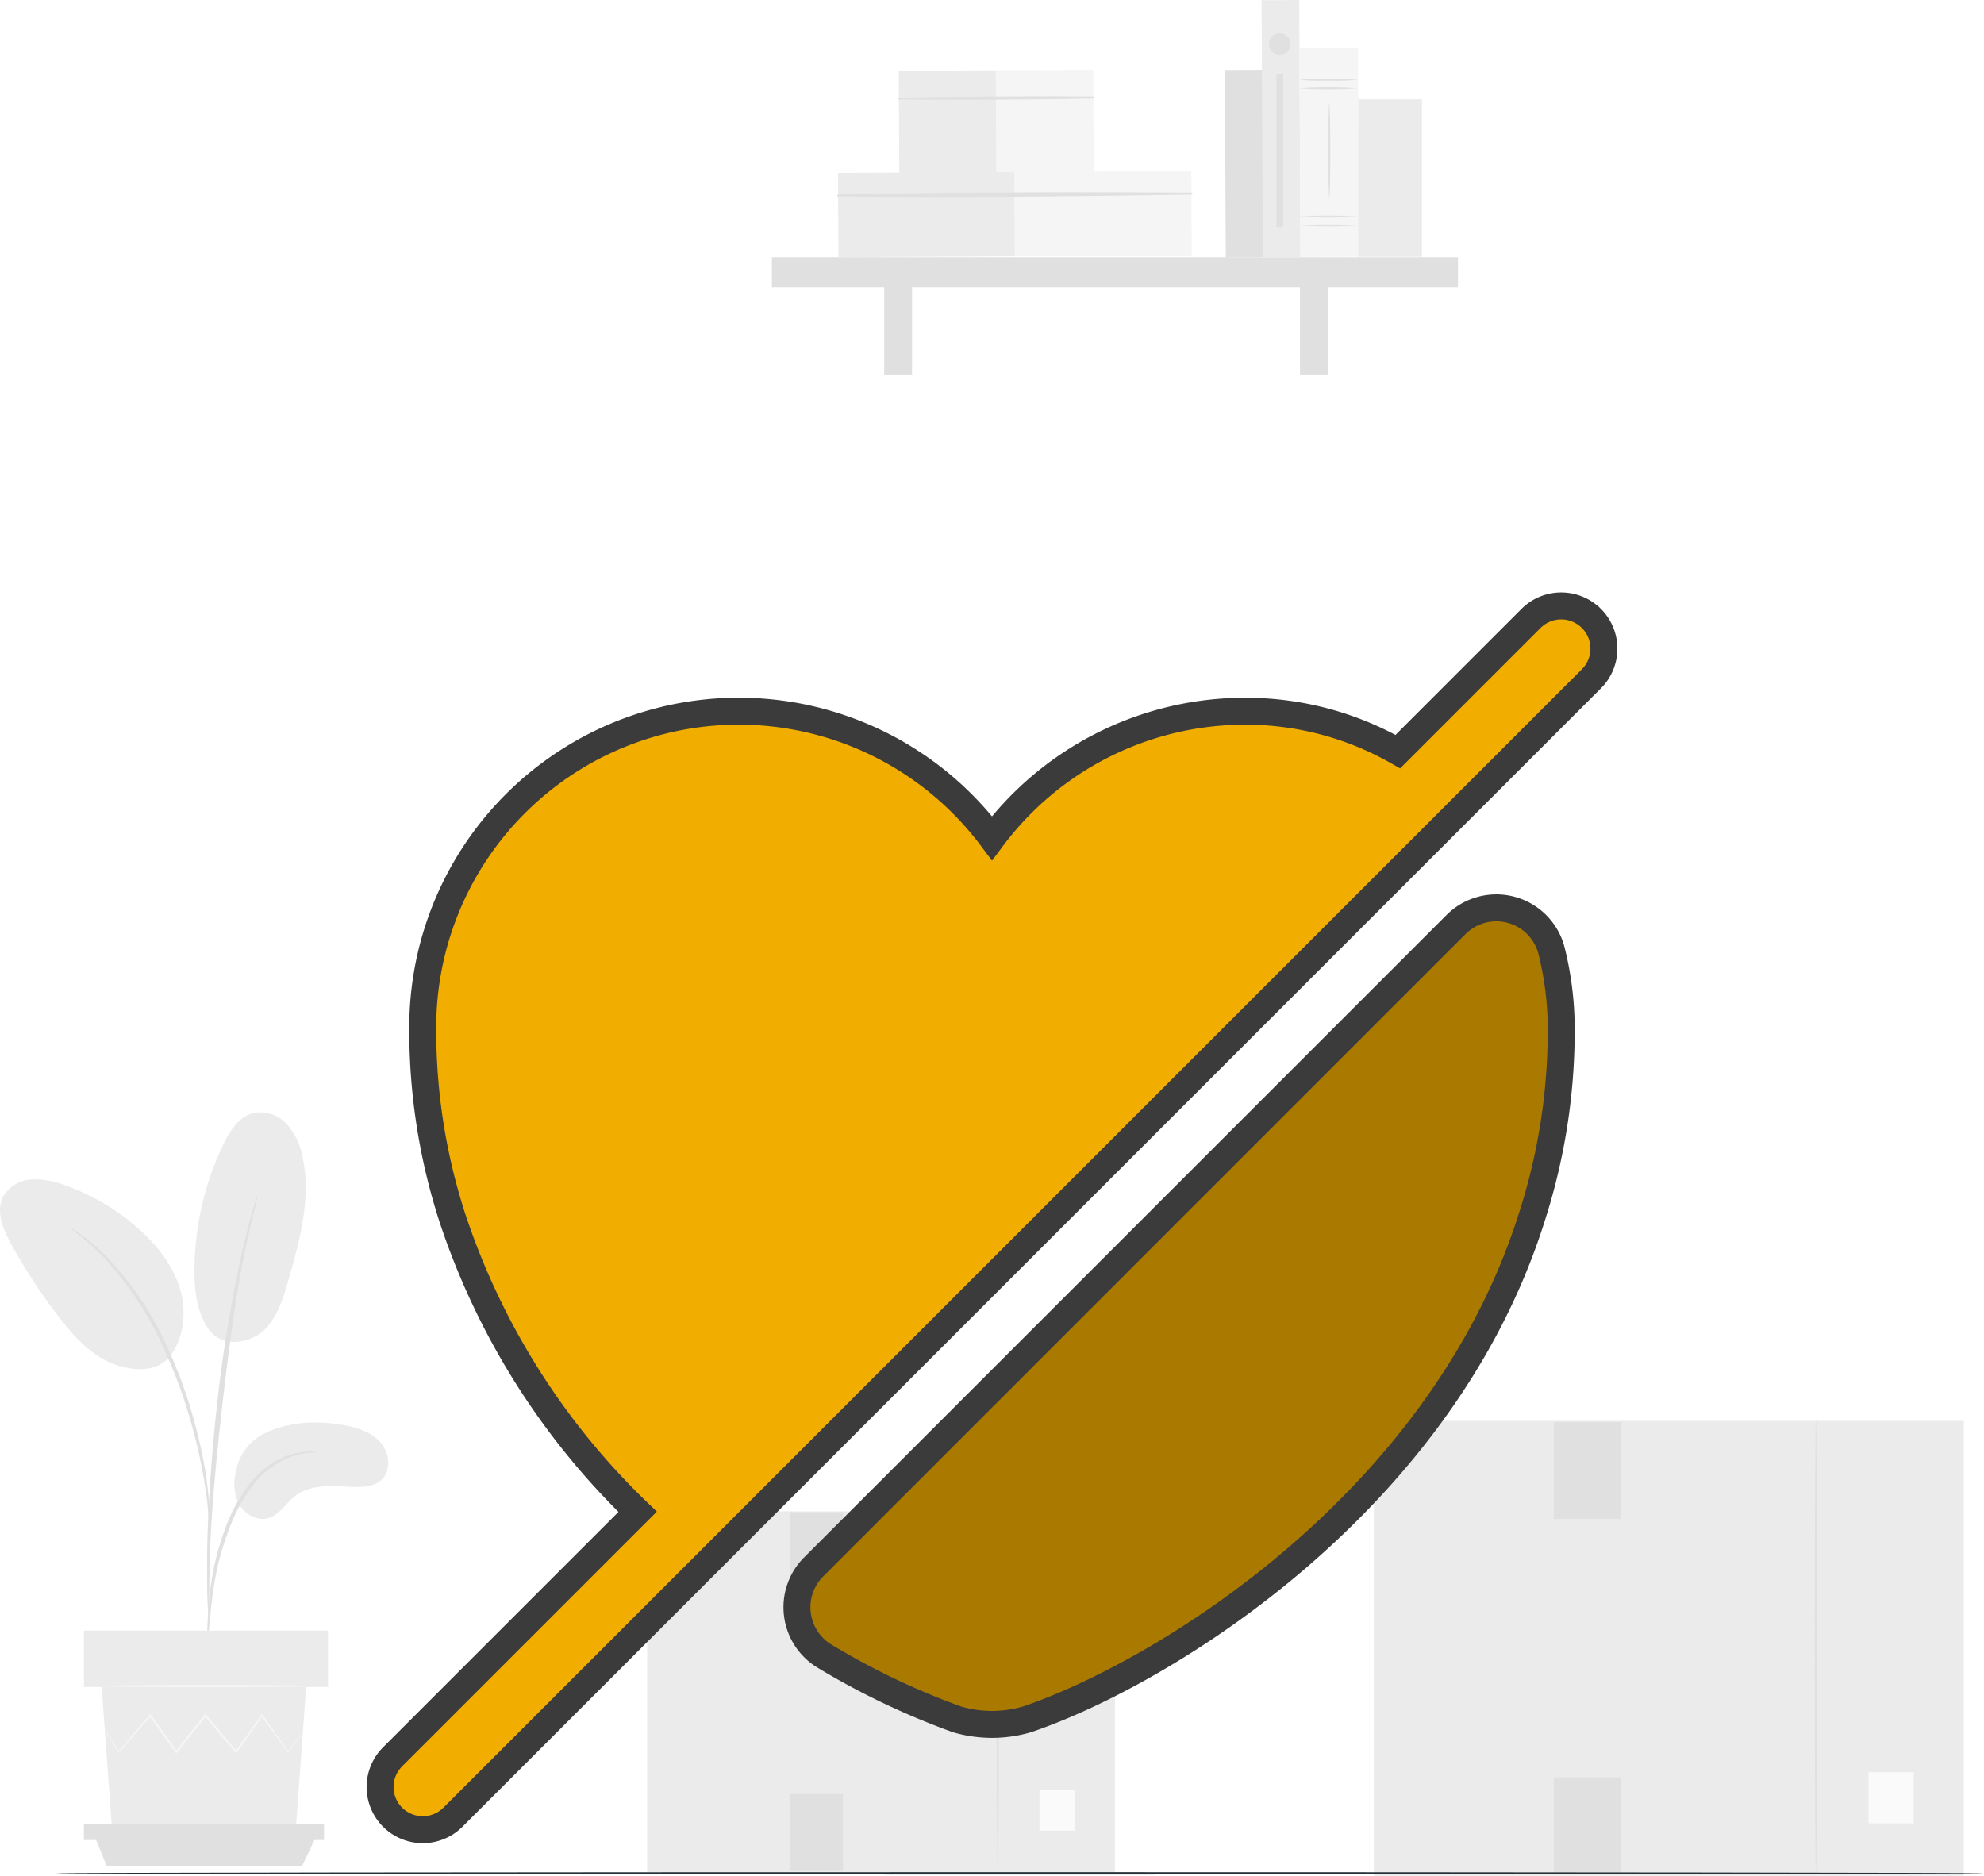 <svg xmlns="http://www.w3.org/2000/svg" width="441.734" height="417.653" viewBox="0 0 441.734 417.653">
  <g id="empty-favourite" transform="translate(-22.926 -42.247)">
    <g id="freepik--background-complete--inject-2">
      <rect id="Rectangle_1" data-name="Rectangle 1" width="104.15" height="80.33" transform="translate(167.01 378.75)" fill="#ebebeb"/>
      <path id="Path_1" data-name="Path 1" d="M245.07,458.52c-.14,0-.26-17.91-.26-40s.12-40,.26-40,.26,17.91.26,40S245.21,458.52,245.07,458.52Z" fill="#e0e0e0"/>
      <rect id="Rectangle_2" data-name="Rectangle 2" width="7.98" height="9.03" transform="translate(254.35 440.8)" fill="#fafafa"/>
      <rect id="Rectangle_3" data-name="Rectangle 3" width="11.83" height="17.14" transform="translate(198.79 378.96)" fill="#e0e0e0"/>
      <rect id="Rectangle_4" data-name="Rectangle 4" width="11.83" height="17.14" transform="translate(198.79 441.7)" fill="#e0e0e0"/>
      <rect id="Rectangle_5" data-name="Rectangle 5" width="131.33" height="101.29" transform="translate(328.82 358.61)" fill="#ebebeb"/>
      <path id="Path_2" data-name="Path 2" d="M427.24,459.18c-.14,0-.26-22.57-.26-50.42s.12-50.42.26-50.42.26,22.57.26,50.42S427.39,459.18,427.24,459.18Z" fill="#e0e0e0"/>
      <rect id="Rectangle_6" data-name="Rectangle 6" width="10.07" height="11.38" transform="translate(438.94 436.84)" fill="#fafafa"/>
      <rect id="Rectangle_7" data-name="Rectangle 7" width="14.92" height="21.61" transform="translate(368.88 358.87)" fill="#e0e0e0"/>
      <rect id="Rectangle_8" data-name="Rectangle 8" width="14.92" height="21.61" transform="translate(368.88 437.98)" fill="#e0e0e0"/>
      <path id="Path_3" data-name="Path 3" d="M81.46,361.59c5.32-2.74,11.58-3.1,17.48-2.12,3.17.52,6.47,1.47,8.63,3.85s2.56,6.57.09,8.62c-1.48,1.22-3.53,1.4-5.45,1.38-4.62-.06-9.74-.87-13.43,1.91-2.11,1.59-3.51,4.22-6,5s-5.24-.69-6.54-2.91a10.15,10.15,0,0,1-.74-7.51,11.45,11.45,0,0,1,5.96-8.22Z" fill="#ebebeb"/>
      <path id="Path_4" data-name="Path 4" d="M69.28,338.08c3.25,4.64,9.57,3.11,12.5.27s4.17-6.94,5.29-10.85c2.58-8.95,5.17-18.34,3.26-27.45a15.19,15.19,0,0,0-3.51-7.46,8,8,0,0,0-7.54-2.51c-3.19.84-5.17,4-6.6,6.93a65.29,65.29,0,0,0-6.46,28.07c0,4.53.51,9.27,3.06,13" fill="#ebebeb"/>
      <path id="Path_5" data-name="Path 5" d="M60.36,344.74c3.53-4.19,4.2-10.29,2.63-15.54s-5.12-9.71-9.21-13.36a49.6,49.6,0,0,0-16.48-9.72,17.579,17.579,0,0,0-7.42-1.26,7.77,7.77,0,0,0-6.22,3.76c-1.74,3.31-.07,7.32,1.73,10.6a125.866,125.866,0,0,0,10.82,16.49c3.25,4.18,7,8.31,11.91,10.2s10.09,1.67,12.71-1.76" fill="#ebebeb"/>
      <path id="Path_6" data-name="Path 6" d="M69.06,408.1a10.07,10.07,0,0,0,.3-2.1c.15-1.54.33-3.47.56-5.76a84,84,0,0,1,1.29-8.44,64.618,64.618,0,0,1,3.07-10,37,37,0,0,1,5.09-9,19.22,19.22,0,0,1,6.43-5.35,18.1,18.1,0,0,1,5.42-1.68,9.883,9.883,0,0,0,2.1-.31,9.721,9.721,0,0,0-2.13,0,16.37,16.37,0,0,0-5.65,1.47,18.94,18.94,0,0,0-6.79,5.4,35.67,35.67,0,0,0-5.28,9.19,61.149,61.149,0,0,0-3,10.13,73.347,73.347,0,0,0-1.13,8.55c-.18,2.45-.25,4.43-.28,5.8a10,10,0,0,0,0,2.1Z" fill="#e0e0e0"/>
      <path id="Path_7" data-name="Path 7" d="M69.46,403.68a4.25,4.25,0,0,0,.06-1v-2.8c0-2.43,0-5.95.12-10.29.22-8.68,1-18,2.41-31.19,1.37-12.39,3.2-26.8,5.14-36.17.41-2.13.83-4.05,1.23-5.73s.69-3.14,1-4.31.48-2,.66-2.72a4.1,4.1,0,0,0,.17-1,4,4,0,0,0-.34.92c-.22.71-.49,1.59-.82,2.68s-.73,2.61-1.15,4.28-.9,3.59-1.35,5.72a317,317,0,0,0-5.41,33.56c-1.44,13.2-2.09,25.22-2.15,33.92,0,4.35,0,7.88.15,10.31.07,1.13.13,2.06.17,2.79a4.31,4.31,0,0,0,.11,1.03Z" fill="#e0e0e0"/>
      <path id="Path_8" data-name="Path 8" d="M69.52,380.5a18.8,18.8,0,0,0,0-2.93c-.11-1.88-.37-4.59-.9-7.92A104.218,104.218,0,0,0,66,358.11a95.33,95.33,0,0,0-4.83-13.66A72.619,72.619,0,0,0,47,322.39a35.083,35.083,0,0,0-3.34-3.1c-.51-.44-1-.87-1.42-1.21L41,317.19a17.72,17.72,0,0,0-2.47-1.58c-.14.19,3.49,2.33,8.07,7.2a76.6,76.6,0,0,1,13.82,22,106.144,106.144,0,0,1,4.85,13.53q1.65,5.638,2.73,11.42c.6,3.29,1,6,1.16,7.84A18.359,18.359,0,0,0,69.52,380.5Z" fill="#e0e0e0"/>
      <path id="Path_9" data-name="Path 9" d="M45.56,417.86l2.32,31.83H88.77l2.32-31.83Z" fill="#ebebeb"/>
      <rect id="Rectangle_9" data-name="Rectangle 9" width="54.35" height="12.54" transform="translate(41.61 405.32)" fill="#ebebeb"/>
      <path id="Path_10" data-name="Path 10" d="M41.61,448.47v3.47H95.07v-3.47Z" fill="#e0e0e0"/>
      <path id="Path_11" data-name="Path 11" d="M46.67,457.68l-2.5-6.12H93.12l-2.92,6.12Z" fill="#e0e0e0"/>
      <path id="Path_12" data-name="Path 12" d="M90.33,428.26a1.479,1.479,0,0,1-.19.3c-.16.21-.37.48-.61.81l-2.38,3-.11.14-.1-.14-5.85-8.09h.33l-5.76,8.15-.18.26-.2-.24-6.83-8.13h.39l-.37.48-6.11,7.65-.21.26-.18-.27-5.77-8.15h.34l-7.1,8.08-.12.15-.1-.17L47,428.67c-.24-.4-.42-.73-.57-1a1.549,1.549,0,0,1-.18-.36,1.539,1.539,0,0,1,.24.32l.63.95,2.33,3.67h-.22l7-8.18.17-.21.16.22,5.82,8.12H62l6.09-7.67c.13-.16.26-.32.37-.47l.2-.25.2.24,6.81,8.15h-.38l5.82-8.11.17-.24.16.24c2.31,3.29,4.27,6.08,5.73,8.18h-.21l2.48-3c.27-.31.49-.56.66-.77a2.268,2.268,0,0,1,.23-.24Z" fill="#f5f5f5"/>
      <path id="Path_13" data-name="Path 13" d="M91.66,417.65c0,.14-10.25.26-22.88.26s-22.88-.12-22.88-.26,10.24-.25,22.88-.25S91.66,417.51,91.66,417.65Z" fill="#f5f5f5"/>
      <g id="Group_2" data-name="Group 2" transform="translate(-74.41 1)">
        <rect id="Rectangle_10" data-name="Rectangle 10" width="8.38" height="41.7" transform="matrix(1, -0.005, 0.005, 1, 370.044, 56.847)" fill="#e0e0e0"/>
        <rect id="Rectangle_11" data-name="Rectangle 11" width="21.7" height="23.02" transform="matrix(1, -0.005, 0.005, 1, 297.445, 57.03)" fill="#ebebeb"/>
        <rect id="Rectangle_12" data-name="Rectangle 12" width="21.7" height="23.02" transform="matrix(1, -0.005, 0.005, 1, 319.044, 56.913)" fill="#f5f5f5"/>
        <path id="Path_14" data-name="Path 14" d="M297.47,63.4q21.64.18,43.3-.2a.23.23,0,1,0,0-.46c-14.42-.08-28.88,0-43.3.27a.2.2,0,0,0,0,.39Z" fill="#e0e0e0"/>
        <rect id="Rectangle_13" data-name="Rectangle 13" width="39.43" height="18.76" transform="matrix(1, -0.005, 0.005, 1, 283.918, 79.763)" fill="#ebebeb"/>
        <rect id="Rectangle_14" data-name="Rectangle 14" width="39.43" height="18.76" transform="matrix(1, -0.005, 0.005, 1, 323.157, 79.551)" fill="#f5f5f5"/>
        <path id="Path_15" data-name="Path 15" d="M283.94,85c26.19.29,52.47,0,78.67-.39a.23.23,0,1,0,0-.46c-26.19-.14-52.48-.13-78.67.45a.2.2,0,1,0,0,.4Z" fill="#e0e0e0"/>
        <rect id="Rectangle_15" data-name="Rectangle 15" width="152.76" height="6.72" transform="translate(269.19 98.54)" fill="#e0e0e0"/>
        <rect id="Rectangle_16" data-name="Rectangle 16" width="6.2" height="22.93" transform="translate(294.2 101.77)" fill="#e0e0e0"/>
        <rect id="Rectangle_17" data-name="Rectangle 17" width="6.2" height="22.93" transform="translate(386.77 101.77)" fill="#e0e0e0"/>
        <rect id="Rectangle_18" data-name="Rectangle 18" width="8.38" height="57.35" transform="matrix(1, -0.005, 0.005, 1, 378.22, 41.293)" fill="#ebebeb"/>
        <rect id="Rectangle_19" data-name="Rectangle 19" width="13.02" height="46.48" transform="matrix(1, -0.005, 0.005, 1, 386.667, 51.997)" fill="#f5f5f5"/>
        <path id="Path_16" data-name="Path 16" d="M399.6,60.9a92.248,92.248,0,0,1-13,0,96.426,96.426,0,0,1,13,0Z" fill="#e0e0e0"/>
        <path id="Path_17" data-name="Path 17" d="M399.6,59a48.59,48.59,0,0,1-6.51.22,48.72,48.72,0,0,1-6.51-.22,92.249,92.249,0,0,1,13,0Z" fill="#e0e0e0"/>
        <path id="Path_18" data-name="Path 18" d="M399.6,91.43a92.248,92.248,0,0,1-13,0,96.426,96.426,0,0,1,13,0Z" fill="#e0e0e0"/>
        <path id="Path_19" data-name="Path 19" d="M399.6,89.48a96.43,96.43,0,0,1-13,0,92.253,92.253,0,0,1,13,0Z" fill="#e0e0e0"/>
        <path id="Path_20" data-name="Path 20" d="M393.3,85.22c-.12,0-.22-4.69-.22-10.47s.1-10.48.22-10.48.23,4.69.23,10.48S393.43,85.22,393.3,85.22Z" fill="#e0e0e0"/>
        <rect id="Rectangle_20" data-name="Rectangle 20" width="14.17" height="35.08" transform="translate(399.75 63.36)" fill="#ebebeb"/>
        <circle id="Ellipse_1" data-name="Ellipse 1" cx="2.41" cy="2.41" r="2.41" transform="translate(379.87 48.65)" fill="#e0e0e0"/>
        <rect id="Rectangle_21" data-name="Rectangle 21" width="1.49" height="34.12" transform="translate(381.54 57.69)" fill="#e0e0e0"/>
      </g>
    </g>
    <g id="freepik--Floor--inject-2">
      <path id="Path_21" data-name="Path 21" d="M464.66,459.35c0,.15-96.12.26-214.65.26s-214.67-.11-214.67-.26,96.1-.26,214.67-.26S464.66,459.21,464.66,459.35Z" fill="#263238"/>
    </g>
    <g id="heart" transform="translate(87.552 157.161)">
      <g id="_01" data-name="01" transform="translate(20.001 19.999)">
        <path id="Path_35" data-name="Path 35" d="M176.75,16.2A71.642,71.642,0,0,1,178.976,34a135.328,135.328,0,0,1-6.591,41.949C152.361,139.314,90.641,177.207,60.1,187.6a27.637,27.637,0,0,1-15.715,0,167.007,167.007,0,0,1-29.433-14.054,12.718,12.718,0,0,1-2.423-19.867L155.506,10.7a12.691,12.691,0,0,1,21.244,5.5Z" transform="translate(83.997 60.293)" fill="#a97900" stroke="#3b3b3b" stroke-width="6"/>
        <path id="Path_36" data-name="Path 36" d="M271.693,4.785a9.5,9.5,0,0,0-13.441,0L228.6,34.439a68.327,68.327,0,0,0-34.09-8.993,70.323,70.323,0,0,0-56.27,28.261A70.36,70.36,0,0,0,11.5,96.29a135.329,135.329,0,0,0,6.59,41.949A161.086,161.086,0,0,0,59.337,203.7L4.784,258.253a9.5,9.5,0,1,0,13.441,13.441L271.694,18.226a9.5,9.5,0,0,0,0-13.441Z" transform="translate(-2 -2)" fill="#f1ad00" stroke="#3b3b3b" stroke-width="6"/>
      </g>
    </g>
  </g>
</svg>
